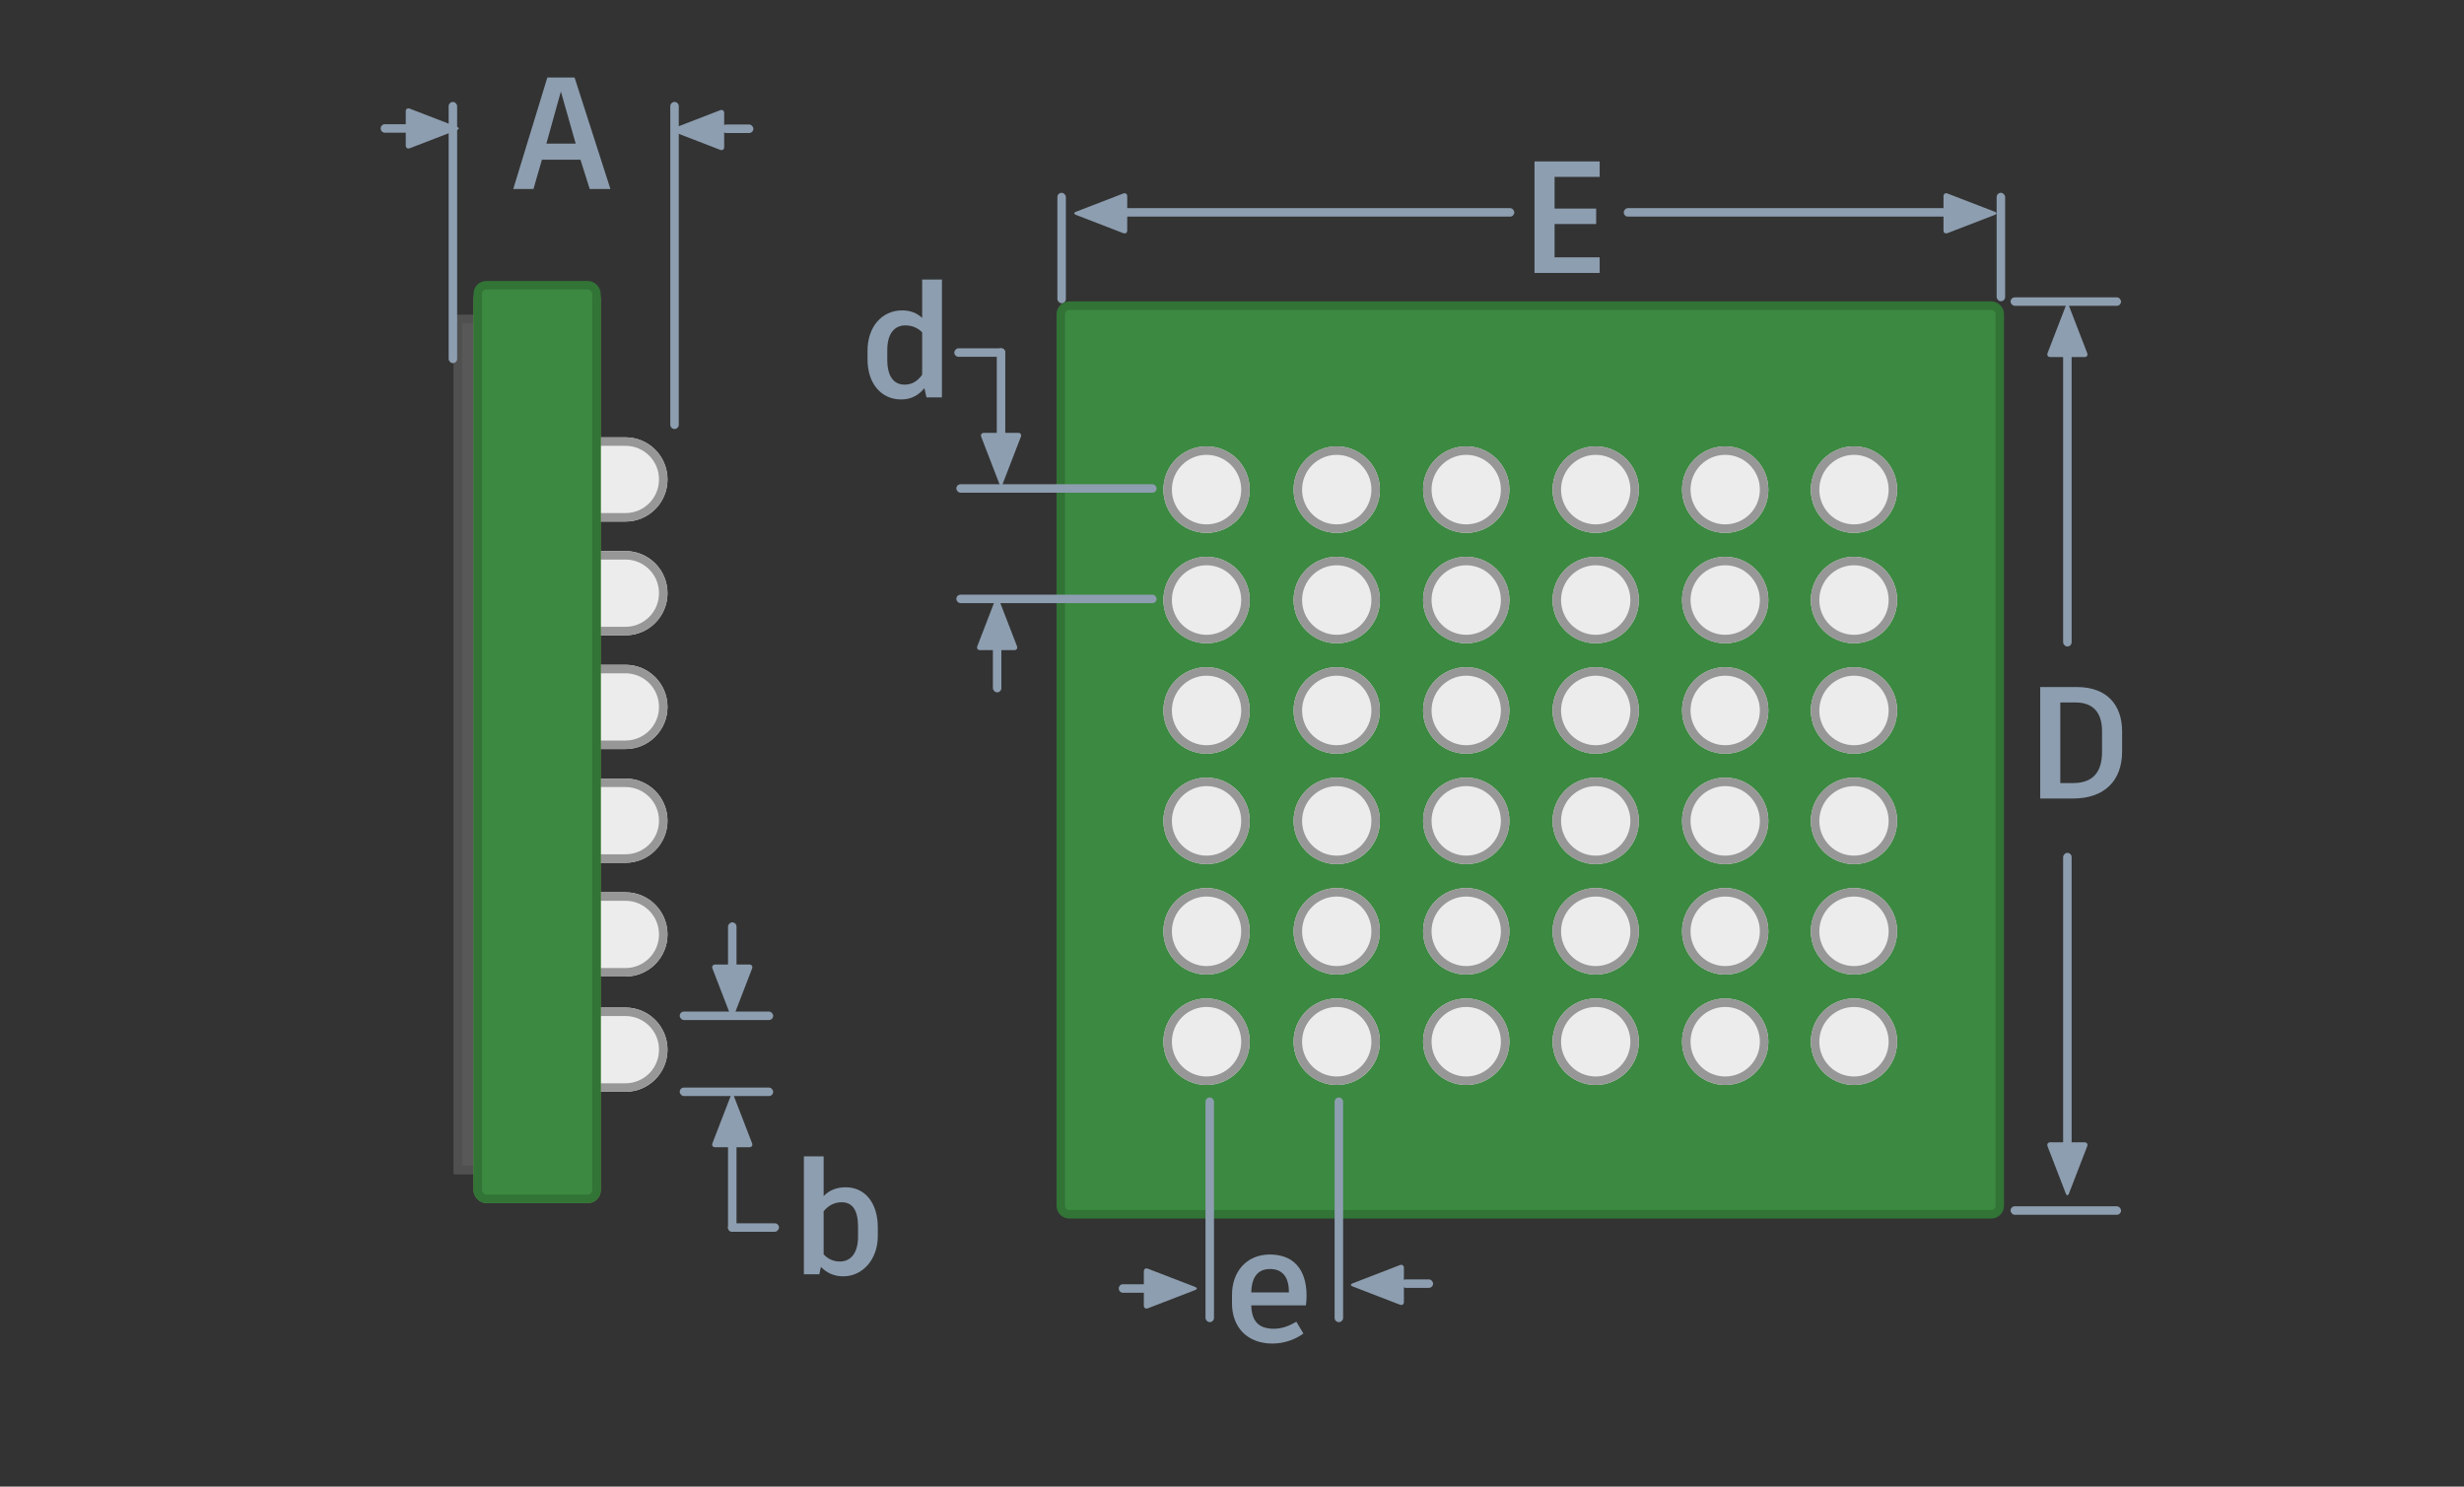 <?xml version="1.0" encoding="UTF-8" standalone="no"?>
<svg width="290px" height="175px" viewBox="0 0 290 175" version="1.1" xmlns="http://www.w3.org/2000/svg" xmlns:xlink="http://www.w3.org/1999/xlink" >
    <rect x="0" y="0" width="290" height="175" fill="#333333" stroke="none"/>
    <!-- Generator: Sketch 48.2 (47327) - http://www.bohemiancoding.com/sketch -->
    <title>BGA-Labeled</title>
    <desc>Created with Sketch.</desc>
    <defs>
        <path d="M4.963,13.839 C7.694,13.839 9.908,16.059 9.908,18.797 C9.908,21.535 7.694,23.755 4.963,23.755 L0.013,23.755 L0.013,13.839 L4.963,13.839 Z" id="path-1"></path>
        <path d="M4.963,0.45 C7.694,0.45 9.908,2.669 9.908,5.407 C9.908,8.145 7.694,10.365 4.963,10.365 L0.013,10.365 L0.013,0.45 L4.963,0.45 Z" id="path-2"></path>
        <path d="M4.963,27.228 C7.694,27.228 9.908,29.448 9.908,32.186 C9.908,34.924 7.694,37.144 4.963,37.144 L0.013,37.144 L0.013,27.228 L4.963,27.228 Z" id="path-3"></path>
        <path d="M4.963,40.618 C7.694,40.618 9.908,42.837 9.908,45.576 C9.908,48.314 7.694,50.533 4.963,50.533 L0.013,50.533 L0.013,40.618 L4.963,40.618 Z" id="path-4"></path>
        <path d="M4.963,54.007 C7.694,54.007 9.908,56.227 9.908,58.965 C9.908,61.703 7.694,63.923 4.963,63.923 L0.013,63.923 L0.013,54.007 L4.963,54.007 Z" id="path-5"></path>
        <path d="M4.963,0.178 C7.694,0.178 9.908,2.398 9.908,5.136 C9.908,7.874 7.694,10.094 4.963,10.094 L0.013,10.094 L0.013,0.178 L4.963,0.178 Z" id="path-6"></path>
        <rect id="path-7" x="0" y="4.188" width="3.81" height="101.131"></rect>
        <ellipse id="path-8" cx="5.08" cy="5.093" rx="5.08" ry="5.093"></ellipse>
        <ellipse id="path-9" cx="20.403" cy="5.093" rx="5.08" ry="5.093"></ellipse>
        <ellipse id="path-10" cx="35.643" cy="5.093" rx="5.08" ry="5.093"></ellipse>
        <ellipse id="path-11" cx="50.883" cy="5.093" rx="5.08" ry="5.093"></ellipse>
        <ellipse id="path-12" cx="66.123" cy="5.093" rx="5.08" ry="5.093"></ellipse>
        <ellipse id="path-13" cx="81.28" cy="5.093" rx="5.08" ry="5.093"></ellipse>
        <ellipse id="path-14" cx="5.08" cy="5.093" rx="5.08" ry="5.093"></ellipse>
        <ellipse id="path-15" cx="20.403" cy="5.093" rx="5.08" ry="5.093"></ellipse>
        <ellipse id="path-16" cx="35.643" cy="5.093" rx="5.08" ry="5.093"></ellipse>
        <ellipse id="path-17" cx="50.883" cy="5.093" rx="5.08" ry="5.093"></ellipse>
        <ellipse id="path-18" cx="66.123" cy="5.093" rx="5.08" ry="5.093"></ellipse>
        <ellipse id="path-19" cx="81.28" cy="5.093" rx="5.08" ry="5.093"></ellipse>
        <ellipse id="path-20" cx="5.08" cy="5.093" rx="5.08" ry="5.093"></ellipse>
        <ellipse id="path-21" cx="20.403" cy="5.093" rx="5.08" ry="5.093"></ellipse>
        <ellipse id="path-22" cx="35.643" cy="5.093" rx="5.08" ry="5.093"></ellipse>
        <ellipse id="path-23" cx="50.883" cy="5.093" rx="5.08" ry="5.093"></ellipse>
        <ellipse id="path-24" cx="66.123" cy="5.093" rx="5.08" ry="5.093"></ellipse>
        <ellipse id="path-25" cx="81.28" cy="5.093" rx="5.08" ry="5.093"></ellipse>
        <ellipse id="path-26" cx="5.08" cy="5.093" rx="5.08" ry="5.093"></ellipse>
        <ellipse id="path-27" cx="20.403" cy="5.093" rx="5.08" ry="5.093"></ellipse>
        <ellipse id="path-28" cx="35.643" cy="5.093" rx="5.08" ry="5.093"></ellipse>
        <ellipse id="path-29" cx="50.883" cy="5.093" rx="5.08" ry="5.093"></ellipse>
        <ellipse id="path-30" cx="66.123" cy="5.093" rx="5.08" ry="5.093"></ellipse>
        <ellipse id="path-31" cx="81.28" cy="5.093" rx="5.08" ry="5.093"></ellipse>
        <ellipse id="path-32" cx="5.08" cy="5.093" rx="5.08" ry="5.093"></ellipse>
        <ellipse id="path-33" cx="20.403" cy="5.093" rx="5.08" ry="5.093"></ellipse>
        <ellipse id="path-34" cx="35.643" cy="5.093" rx="5.08" ry="5.093"></ellipse>
        <ellipse id="path-35" cx="50.883" cy="5.093" rx="5.08" ry="5.093"></ellipse>
        <ellipse id="path-36" cx="66.123" cy="5.093" rx="5.08" ry="5.093"></ellipse>
        <ellipse id="path-37" cx="81.28" cy="5.093" rx="5.08" ry="5.093"></ellipse>
        <ellipse id="path-38" cx="5.08" cy="5.093" rx="5.08" ry="5.093"></ellipse>
        <ellipse id="path-39" cx="20.403" cy="5.093" rx="5.08" ry="5.093"></ellipse>
        <ellipse id="path-40" cx="35.643" cy="5.093" rx="5.08" ry="5.093"></ellipse>
        <ellipse id="path-41" cx="50.883" cy="5.093" rx="5.08" ry="5.093"></ellipse>
        <ellipse id="path-42" cx="66.123" cy="5.093" rx="5.08" ry="5.093"></ellipse>
        <ellipse id="path-43" cx="81.28" cy="5.093" rx="5.08" ry="5.093"></ellipse>
    </defs>
    <g stroke="none" stroke-width="1" fill="none" fill-rule="evenodd">
        <g>
            <g transform="translate(17.854, -7.86)">
                <g transform="translate(35.56, 40.747)">
                    <g transform="translate(15.24, 17.19)">
                        <g transform="translate(0, 0.953)">
                            <g>
                                <use fill="#ECECEC" fill-rule="evenodd" xlink:href="#path-1"></use>
                                <path stroke="#979797" stroke-width="1" d="M0.513,14.339 L0.513,23.255 L4.963,23.255 C7.418,23.255 9.408,21.259 9.408,18.797 C9.408,16.334 7.418,14.339 4.963,14.339 L0.513,14.339 Z"></path>
                            </g>
                            <g>
                                <use fill="#ECECEC" fill-rule="evenodd" xlink:href="#path-2"></use>
                                <path stroke="#979797" stroke-width="1" d="M0.513,0.95 L0.513,9.865 L4.963,9.865 C7.418,9.865 9.408,7.87 9.408,5.407 C9.408,2.945 7.418,0.95 4.963,0.95 L0.513,0.95 Z"></path>
                            </g>
                            <g>
                                <use fill="#ECECEC" fill-rule="evenodd" xlink:href="#path-3"></use>
                                <path stroke="#979797" stroke-width="1" d="M0.513,27.728 L0.513,36.644 L4.963,36.644 C7.418,36.644 9.408,34.648 9.408,32.186 C9.408,29.724 7.418,27.728 4.963,27.728 L0.513,27.728 Z"></path>
                            </g>
                            <g>
                                <use fill="#ECECEC" fill-rule="evenodd" xlink:href="#path-4"></use>
                                <path stroke="#979797" stroke-width="1" d="M0.513,41.118 L0.513,50.033 L4.963,50.033 C7.418,50.033 9.408,48.038 9.408,45.576 C9.408,43.113 7.418,41.118 4.963,41.118 L0.513,41.118 Z"></path>
                            </g>
                            <g>
                                <use fill="#ECECEC" fill-rule="evenodd" xlink:href="#path-5"></use>
                                <path stroke="#979797" stroke-width="1" d="M0.513,54.507 L0.513,63.423 L4.963,63.423 C7.418,63.423 9.408,61.427 9.408,58.965 C9.408,56.503 7.418,54.507 4.963,54.507 L0.513,54.507 Z"></path>
                            </g>
                            <g transform="translate(0, 67.397)">
                                <g>
                                    <use fill="#ECECEC" fill-rule="evenodd" xlink:href="#path-6"></use>
                                    <path stroke="#979797" stroke-width="1" d="M0.513,0.678 L0.513,9.594 L4.963,9.594 C7.418,9.594 9.408,7.598 9.408,5.136 C9.408,2.674 7.418,0.678 4.963,0.678 L0.513,0.678 Z"></path>
                                </g>
                            </g>
                        </g>
                    </g>
                    <g transform="translate(15.24, 33.077)"></g>
                    <g transform="translate(15.24, 47.084)"></g>
                    <g transform="translate(15.24, 61.091)"></g>
                    <g>
                        <use fill="#585858" fill-rule="evenodd" xlink:href="#path-7"></use>
                        <rect stroke="#505050" stroke-width="1" x="0.5" y="4.688" width="2.81" height="100.131"></rect>
                    </g>
                    <g transform="translate(2.54, 0)">
                        <rect stroke="#619B43" fill="#76BD52" x="0.278" y="1.273" width="13.97" height="106.96" rx="1"></rect>
                        <rect stroke="#327336" fill="#3C8941" x="0.278" y="0.69" width="13.97" height="107.543" rx="1"></rect>
                    </g>
                    <path d="M72.433,3.095 L180.949,3.095 C181.501,3.095 181.949,3.543 181.949,4.095 L181.949,109.055 C181.949,109.607 181.501,110.055 180.949,110.055 L72.433,110.055 C71.881,110.055 71.433,109.607 71.433,109.055 L71.433,4.095 C71.433,3.543 71.881,3.095 72.433,3.095 Z" stroke="#327336" fill="#3C8941"></path>
                    <g transform="translate(83.511, 18.434)">
                        <g transform="translate(0, 1.221)">
                            <g>
                                <use fill="#ECECEC" fill-rule="evenodd" xlink:href="#path-8"></use>
                                <ellipse stroke="#979797" stroke-width="1" cx="5.08" cy="5.093" rx="4.58" ry="4.593"></ellipse>
                            </g>
                            <g>
                                <use fill="#ECECEC" fill-rule="evenodd" xlink:href="#path-9"></use>
                                <ellipse stroke="#979797" stroke-width="1" cx="20.403" cy="5.093" rx="4.58" ry="4.593"></ellipse>
                            </g>
                            <g>
                                <use fill="#ECECEC" fill-rule="evenodd" xlink:href="#path-10"></use>
                                <ellipse stroke="#979797" stroke-width="1" cx="35.643" cy="5.093" rx="4.58" ry="4.593"></ellipse>
                            </g>
                            <g>
                                <use fill="#ECECEC" fill-rule="evenodd" xlink:href="#path-11"></use>
                                <ellipse stroke="#979797" stroke-width="1" cx="50.883" cy="5.093" rx="4.58" ry="4.593"></ellipse>
                            </g>
                            <g>
                                <use fill="#ECECEC" fill-rule="evenodd" xlink:href="#path-12"></use>
                                <ellipse stroke="#979797" stroke-width="1" cx="66.123" cy="5.093" rx="4.58" ry="4.593"></ellipse>
                            </g>
                            <g>
                                <use fill="#ECECEC" fill-rule="evenodd" xlink:href="#path-13"></use>
                                <ellipse stroke="#979797" stroke-width="1" cx="81.28" cy="5.093" rx="4.58" ry="4.593"></ellipse>
                            </g>
                        </g>
                        <g transform="translate(0, 14.22)">
                            <g>
                                <use fill="#ECECEC" fill-rule="evenodd" xlink:href="#path-14"></use>
                                <ellipse stroke="#979797" stroke-width="1" cx="5.08" cy="5.093" rx="4.58" ry="4.593"></ellipse>
                            </g>
                            <g>
                                <use fill="#ECECEC" fill-rule="evenodd" xlink:href="#path-15"></use>
                                <ellipse stroke="#979797" stroke-width="1" cx="20.403" cy="5.093" rx="4.58" ry="4.593"></ellipse>
                            </g>
                            <g>
                                <use fill="#ECECEC" fill-rule="evenodd" xlink:href="#path-16"></use>
                                <ellipse stroke="#979797" stroke-width="1" cx="35.643" cy="5.093" rx="4.58" ry="4.593"></ellipse>
                            </g>
                            <g>
                                <use fill="#ECECEC" fill-rule="evenodd" xlink:href="#path-17"></use>
                                <ellipse stroke="#979797" stroke-width="1" cx="50.883" cy="5.093" rx="4.58" ry="4.593"></ellipse>
                            </g>
                            <g>
                                <use fill="#ECECEC" fill-rule="evenodd" xlink:href="#path-18"></use>
                                <ellipse stroke="#979797" stroke-width="1" cx="66.123" cy="5.093" rx="4.58" ry="4.593"></ellipse>
                            </g>
                            <g>
                                <use fill="#ECECEC" fill-rule="evenodd" xlink:href="#path-19"></use>
                                <ellipse stroke="#979797" stroke-width="1" cx="81.28" cy="5.093" rx="4.58" ry="4.593"></ellipse>
                            </g>
                        </g>
                        <g transform="translate(0, 27.218)">
                            <g>
                                <use fill="#ECECEC" fill-rule="evenodd" xlink:href="#path-20"></use>
                                <ellipse stroke="#979797" stroke-width="1" cx="5.08" cy="5.093" rx="4.58" ry="4.593"></ellipse>
                            </g>
                            <g>
                                <use fill="#ECECEC" fill-rule="evenodd" xlink:href="#path-21"></use>
                                <ellipse stroke="#979797" stroke-width="1" cx="20.403" cy="5.093" rx="4.58" ry="4.593"></ellipse>
                            </g>
                            <g>
                                <use fill="#ECECEC" fill-rule="evenodd" xlink:href="#path-22"></use>
                                <ellipse stroke="#979797" stroke-width="1" cx="35.643" cy="5.093" rx="4.58" ry="4.593"></ellipse>
                            </g>
                            <g>
                                <use fill="#ECECEC" fill-rule="evenodd" xlink:href="#path-23"></use>
                                <ellipse stroke="#979797" stroke-width="1" cx="50.883" cy="5.093" rx="4.58" ry="4.593"></ellipse>
                            </g>
                            <g>
                                <use fill="#ECECEC" fill-rule="evenodd" xlink:href="#path-24"></use>
                                <ellipse stroke="#979797" stroke-width="1" cx="66.123" cy="5.093" rx="4.58" ry="4.593"></ellipse>
                            </g>
                            <g>
                                <use fill="#ECECEC" fill-rule="evenodd" xlink:href="#path-25"></use>
                                <ellipse stroke="#979797" stroke-width="1" cx="81.28" cy="5.093" rx="4.58" ry="4.593"></ellipse>
                            </g>
                        </g>
                        <g transform="translate(0, 40.216)">
                            <g>
                                <use fill="#ECECEC" fill-rule="evenodd" xlink:href="#path-26"></use>
                                <ellipse stroke="#979797" stroke-width="1" cx="5.08" cy="5.093" rx="4.58" ry="4.593"></ellipse>
                            </g>
                            <g>
                                <use fill="#ECECEC" fill-rule="evenodd" xlink:href="#path-27"></use>
                                <ellipse stroke="#979797" stroke-width="1" cx="20.403" cy="5.093" rx="4.58" ry="4.593"></ellipse>
                            </g>
                            <g>
                                <use fill="#ECECEC" fill-rule="evenodd" xlink:href="#path-28"></use>
                                <ellipse stroke="#979797" stroke-width="1" cx="35.643" cy="5.093" rx="4.58" ry="4.593"></ellipse>
                            </g>
                            <g>
                                <use fill="#ECECEC" fill-rule="evenodd" xlink:href="#path-29"></use>
                                <ellipse stroke="#979797" stroke-width="1" cx="50.883" cy="5.093" rx="4.58" ry="4.593"></ellipse>
                            </g>
                            <g>
                                <use fill="#ECECEC" fill-rule="evenodd" xlink:href="#path-30"></use>
                                <ellipse stroke="#979797" stroke-width="1" cx="66.123" cy="5.093" rx="4.58" ry="4.593"></ellipse>
                            </g>
                            <g>
                                <use fill="#ECECEC" fill-rule="evenodd" xlink:href="#path-31"></use>
                                <ellipse stroke="#979797" stroke-width="1" cx="81.28" cy="5.093" rx="4.58" ry="4.593"></ellipse>
                            </g>
                        </g>
                        <g transform="translate(0, 53.215)">
                            <g>
                                <use fill="#ECECEC" fill-rule="evenodd" xlink:href="#path-32"></use>
                                <ellipse stroke="#979797" stroke-width="1" cx="5.08" cy="5.093" rx="4.58" ry="4.593"></ellipse>
                            </g>
                            <g>
                                <use fill="#ECECEC" fill-rule="evenodd" xlink:href="#path-33"></use>
                                <ellipse stroke="#979797" stroke-width="1" cx="20.403" cy="5.093" rx="4.58" ry="4.593"></ellipse>
                            </g>
                            <g>
                                <use fill="#ECECEC" fill-rule="evenodd" xlink:href="#path-34"></use>
                                <ellipse stroke="#979797" stroke-width="1" cx="35.643" cy="5.093" rx="4.58" ry="4.593"></ellipse>
                            </g>
                            <g>
                                <use fill="#ECECEC" fill-rule="evenodd" xlink:href="#path-35"></use>
                                <ellipse stroke="#979797" stroke-width="1" cx="50.883" cy="5.093" rx="4.58" ry="4.593"></ellipse>
                            </g>
                            <g>
                                <use fill="#ECECEC" fill-rule="evenodd" xlink:href="#path-36"></use>
                                <ellipse stroke="#979797" stroke-width="1" cx="66.123" cy="5.093" rx="4.58" ry="4.593"></ellipse>
                            </g>
                            <g>
                                <use fill="#ECECEC" fill-rule="evenodd" xlink:href="#path-37"></use>
                                <ellipse stroke="#979797" stroke-width="1" cx="81.28" cy="5.093" rx="4.58" ry="4.593"></ellipse>
                            </g>
                        </g>
                        <g transform="translate(0, 66.213)">
                            <g>
                                <use fill="#ECECEC" fill-rule="evenodd" xlink:href="#path-38"></use>
                                <ellipse stroke="#979797" stroke-width="1" cx="5.08" cy="5.093" rx="4.58" ry="4.593"></ellipse>
                            </g>
                            <g>
                                <use fill="#ECECEC" fill-rule="evenodd" xlink:href="#path-39"></use>
                                <ellipse stroke="#979797" stroke-width="1" cx="20.403" cy="5.093" rx="4.58" ry="4.593"></ellipse>
                            </g>
                            <g>
                                <use fill="#ECECEC" fill-rule="evenodd" xlink:href="#path-40"></use>
                                <ellipse stroke="#979797" stroke-width="1" cx="35.643" cy="5.093" rx="4.58" ry="4.593"></ellipse>
                            </g>
                            <g>
                                <use fill="#ECECEC" fill-rule="evenodd" xlink:href="#path-41"></use>
                                <ellipse stroke="#979797" stroke-width="1" cx="50.883" cy="5.093" rx="4.58" ry="4.593"></ellipse>
                            </g>
                            <g>
                                <use fill="#ECECEC" fill-rule="evenodd" xlink:href="#path-42"></use>
                                <ellipse stroke="#979797" stroke-width="1" cx="66.123" cy="5.093" rx="4.58" ry="4.593"></ellipse>
                            </g>
                            <g>
                                <use fill="#ECECEC" fill-rule="evenodd" xlink:href="#path-43"></use>
                                <ellipse stroke="#979797" stroke-width="1" cx="81.28" cy="5.093" rx="4.58" ry="4.593"></ellipse>
                            </g>
                        </g>
                    </g>
                </g>
            </g>
            <g transform="translate(79.11, 12.732)" fill="#8D9EB0">
                <g transform="translate(3.074, 2.574) scale(-1, 1) translate(-3.074, -2.574) translate(0.074, 0.074)">
                    <path d="M2.888,-0.426 C2.988,-0.685 3.152,-0.678 3.249,-0.426 L5.401,5.15 C5.5,5.409 5.365,5.619 5.081,5.619 L1.056,5.619 C0.78,5.619 0.639,5.402 0.736,5.15 L2.888,-0.426 Z" transform="translate(3.069, 2.501) rotate(90) translate(-3.069, -2.501) "></path>
                </g>
                <rect x="5.853" y="1.926" width="3.705" height="1" rx="0.5"></rect>
            </g>
            <g transform="translate(159.11, 148.677)" fill="#8D9EB0">
                <g transform="translate(3.074, 2.574) scale(-1, 1) translate(-3.074, -2.574) translate(0.074, 0.074)">
                    <path d="M2.888,-0.426 C2.988,-0.685 3.152,-0.678 3.249,-0.426 L5.401,5.15 C5.5,5.409 5.365,5.619 5.081,5.619 L1.056,5.619 C0.78,5.619 0.639,5.402 0.736,5.15 L2.888,-0.426 Z" transform="translate(3.069, 2.501) rotate(90) translate(-3.069, -2.501) "></path>
                </g>
                <rect x="5.853" y="1.926" width="3.705" height="1" rx="0.5"></rect>
            </g>
            <g transform="translate(126.62, 18.611)" fill="#8D9EB0">
                <g transform="translate(3, 6.5) scale(-1, 1) translate(-3, -6.5) translate(0, 4)">
                    <path d="M2.888,-0.426 C2.988,-0.685 3.152,-0.678 3.249,-0.426 L5.401,5.15 C5.5,5.409 5.365,5.619 5.081,5.619 L1.056,5.619 C0.78,5.619 0.639,5.402 0.736,5.15 L2.888,-0.426 Z" transform="translate(3.069, 2.501) rotate(90) translate(-3.069, -2.501) "></path>
                </g>
                <rect x="2.853" y="5.889" width="48.751" height="1" rx="0.5"></rect>
                <g transform="translate(80.695, 7) scale(-1, 1) translate(-80.695, -7) translate(53.195, 0)">
                    <g transform="translate(3.027, 6.5) scale(-1, 1) translate(-3.027, -6.5) translate(0.027, 4)">
                        <path d="M2.888,-0.426 C2.988,-0.685 3.152,-0.678 3.249,-0.426 L5.401,5.15 C5.5,5.409 5.365,5.619 5.081,5.619 L1.056,5.619 C0.78,5.619 0.639,5.402 0.736,5.15 L2.888,-0.426 Z" transform="translate(3.069, 2.501) rotate(90) translate(-3.069, -2.501) "></path>
                    </g>
                    <rect x="2.879" y="5.889" width="40.83" height="1" rx="0.5"></rect>
                    <polygon transform="translate(50.377, 6.955) scale(-1, 1) translate(-50.377, -6.955) " points="54.212 2.211 48.905 2.211 48.905 5.942 53.799 5.942 53.799 7.761 48.905 7.761 48.905 11.68 54.212 11.68 54.212 13.518 46.542 13.518 46.542 0.392 54.212 0.392"></polygon>
                </g>
            </g>
            <path d="M69.406,22.25 L68.319,18.8 L63.781,18.8 L62.787,22.25 L60.406,22.25 L64.419,9.124 L67.625,9.124 L71.844,22.25 L69.406,22.25 Z M66.012,10.774 L64.306,16.906 L67.756,16.906 L66.012,10.774 Z" fill="#8D9EB0"></path>
            <path d="M99.525,139.762 C101.813,139.762 103.313,141.599 103.313,144.487 L103.313,145.5 C103.313,148.256 101.532,150.244 99.244,150.244 C98.175,150.244 97.313,149.85 96.619,149.137 L96.432,150 L94.613,150 L94.613,136.124 L96.938,136.124 L96.938,140.793 C97.575,140.137 98.438,139.762 99.525,139.762 Z M100.988,145.575 L100.988,144.412 C100.988,142.462 100.332,141.524 99.057,141.524 C98.157,141.524 97.444,141.956 96.938,142.593 L96.938,147.656 C97.444,148.2 98.082,148.5 98.85,148.5 C100.144,148.5 100.988,147.487 100.988,145.575 Z" fill="#8D9EB0"></path>
            <path d="M153.776,152.533 C153.776,152.946 153.738,153.358 153.701,153.658 L147.269,153.658 C147.306,155.571 148.188,156.415 149.913,156.415 C151,156.415 151.807,156.021 152.576,155.59 L153.401,156.977 C152.557,157.615 151.207,158.159 149.763,158.159 C146.725,158.159 145,156.152 145,153.452 L145,152.421 C145,149.721 146.688,147.677 149.463,147.677 C152.182,147.677 153.776,149.364 153.776,152.533 Z M151.694,152.14 L151.694,152.046 C151.694,150.321 150.925,149.383 149.482,149.383 C148.056,149.383 147.306,150.321 147.269,152.14 L151.694,152.14 Z" fill="#8D9EB0"></path>
            <path d="M78.889,12.501 C78.889,12.224 79.121,12 79.389,12 L79.389,12 C79.665,12 79.889,12.226 79.889,12.501 L79.889,49.999 C79.889,50.276 79.657,50.5 79.389,50.5 L79.389,50.5 C79.113,50.5 78.889,50.274 78.889,49.999 L78.889,12.501 Z" fill="#8D9EB0"></path>
            <rect fill="#8D9EB0" x="52.803" y="12" width="1" height="30.749" rx="0.5"></rect>
            <rect fill="#8D9EB0" x="124.448" y="22.696" width="1" height="13" rx="0.5"></rect>
            <rect fill="#8D9EB0" x="234.995" y="22.696" width="1" height="12.766" rx="0.5"></rect>
            <g transform="translate(44.803, 12.621)" fill="#8D9EB0">
                <g transform="translate(6, 2.5) scale(-1, 1) rotate(180) translate(-6, -2.5) translate(3, 0)">
                    <path d="M2.888,-0.426 C2.988,-0.685 3.152,-0.678 3.249,-0.426 L5.401,5.15 C5.5,5.409 5.365,5.619 5.081,5.619 L1.056,5.619 C0.78,5.619 0.639,5.402 0.736,5.15 L2.888,-0.426 Z" transform="translate(3.069, 2.501) rotate(90) translate(-3.069, -2.501) "></path>
                </g>
                <path d="M4,2.5 C4,2.776 3.785,3 3.51,3 L0.49,3 C0.22,3 0,2.768 0,2.5 L0,2.5 C0,2.224 0.215,2 0.49,2 L3.51,2 C3.78,2 4,2.232 4,2.5 L4,2.5"></path>
            </g>
            <g transform="translate(131.673, 149.177)" fill="#8D9EB0">
                <g transform="translate(6, 2.5) scale(-1, 1) rotate(180) translate(-6, -2.5) translate(3, 0)">
                    <path d="M2.888,-0.426 C2.988,-0.685 3.152,-0.678 3.249,-0.426 L5.401,5.15 C5.5,5.409 5.365,5.619 5.081,5.619 L1.056,5.619 C0.78,5.619 0.639,5.402 0.736,5.15 L2.888,-0.426 Z" transform="translate(3.069, 2.501) rotate(90) translate(-3.069, -2.501) "></path>
                </g>
                <path d="M4,2.5 C4,2.776 3.785,3 3.51,3 L0.49,3 C0.22,3 0,2.768 0,2.5 L0,2.5 C0,2.224 0.215,2 0.49,2 L3.51,2 C3.78,2 4,2.232 4,2.5 L4,2.5"></path>
            </g>
            <g transform="translate(102.077, 32)" fill="#8D9EB0">
                <path d="M6.458,0.902 L8.783,0.902 L8.783,14.779 L6.964,14.779 L6.72,13.691 C6.064,14.497 5.201,15.022 3.983,15.022 C1.657,15.022 0.026,13.166 0.026,10.316 L0.026,9.266 C0.026,6.528 1.676,4.54 4.095,4.54 C5.07,4.54 5.82,4.84 6.458,5.422 L6.458,0.902 Z M4.395,13.278 C5.314,13.278 5.933,12.828 6.458,12.116 L6.458,7.128 C6.045,6.678 5.351,6.303 4.489,6.303 C3.158,6.303 2.351,7.315 2.351,9.209 L2.351,10.353 C2.351,12.341 3.139,13.278 4.395,13.278 Z"></path>
                <path d="M55,97.694 C55,97.415 55.232,97.189 55.5,97.189 L55.5,97.189 C55.776,97.189 56,97.418 56,97.694 L56,123.133 C56,123.412 55.768,123.638 55.5,123.638 L55.5,123.638 C55.224,123.638 55,123.409 55,123.133 L55,97.694 Z"></path>
                <rect x="39.803" y="97.189" width="1" height="26.448" rx="0.5"></rect>
            </g>
            <rect fill="#8D9EB0" x="112.555" y="57" width="23.571" height="1" rx="0.5"></rect>
            <rect fill="#8D9EB0" x="112.555" y="70" width="23.571" height="1" rx="0.5"></rect>
            <rect fill="#8D9EB0" x="80" y="119.076" width="11" height="1" rx="0.5"></rect>
            <rect fill="#8D9EB0" x="80" y="128.023" width="11" height="1" rx="0.5"></rect>
            <g transform="translate(116, 48.5) scale(-1, 1) translate(-116, -48.5) translate(112, 41)" fill="#8D9EB0">
                <g transform="translate(2.184, 13) rotate(90) translate(-2.184, -13) translate(-0.816, 10.5)">
                    <path d="M2.888,-0.426 C2.988,-0.685 3.152,-0.678 3.249,-0.426 L5.401,5.15 C5.5,5.409 5.365,5.619 5.081,5.619 L1.056,5.619 C0.78,5.619 0.639,5.402 0.736,5.15 L2.888,-0.426 Z" transform="translate(3.069, 2.501) rotate(90) translate(-3.069, -2.501) "></path>
                </g>
                <rect x="1.684" y="0" width="1" height="12.01" rx="0.5"></rect>
                <rect x="1.684" y="0" width="6" height="1" rx="0.5"></rect>
            </g>
            <g transform="translate(88, 137.5) scale(1, -1) translate(-88, -137.5) translate(84, 130)" fill="#8D9EB0">
                <g transform="translate(2.184, 13) rotate(90) translate(-2.184, -13) translate(-0.816, 10.5)">
                    <path d="M2.888,-0.426 C2.988,-0.685 3.152,-0.678 3.249,-0.426 L5.401,5.15 C5.5,5.409 5.365,5.619 5.081,5.619 L1.056,5.619 C0.78,5.619 0.639,5.402 0.736,5.15 L2.888,-0.426 Z" transform="translate(3.069, 2.501) rotate(90) translate(-3.069, -2.501) "></path>
                </g>
                <rect x="1.684" y="0" width="1" height="12.01" rx="0.5"></rect>
                <rect x="1.684" y="0" width="6" height="1" rx="0.5"></rect>
            </g>
            <g transform="translate(115.174, 71)" fill="#8D9EB0">
                <g transform="translate(2.184, 2.484) rotate(-90) translate(-2.184, -2.484) translate(-0.816, -0.016)">
                    <path d="M2.888,-0.426 C2.988,-0.685 3.152,-0.678 3.249,-0.426 L5.401,5.15 C5.5,5.409 5.365,5.619 5.081,5.619 L1.056,5.619 C0.78,5.619 0.639,5.402 0.736,5.15 L2.888,-0.426 Z" transform="translate(3.069, 2.501) rotate(90) translate(-3.069, -2.501) "></path>
                </g>
                <rect x="1.684" y="2.484" width="1" height="8.016" rx="0.5"></rect>
            </g>
            <g transform="translate(236.635, 35)" fill="#8D9EB0">
                <rect x="0" y="0" width="13" height="1" rx="0.5"></rect>
                <rect x="0" y="107" width="13" height="1" rx="0.5"></rect>
                <g transform="translate(2.5, 0.5)">
                    <g transform="translate(4.184, 3.484) rotate(-90) translate(-4.184, -3.484) translate(1.184, 0.984)">
                        <path d="M2.888,-0.426 C2.988,-0.685 3.152,-0.678 3.249,-0.426 L5.401,5.15 C5.5,5.409 5.365,5.619 5.081,5.619 L1.056,5.619 C0.78,5.619 0.639,5.402 0.736,5.15 L2.888,-0.426 Z" transform="translate(3.069, 2.501) rotate(90) translate(-3.069, -2.501) "></path>
                    </g>
                    <rect x="3.684" y="3.484" width="1" height="37.12" rx="0.5"></rect>
                    <path d="M5.283,45.374 C8.846,45.374 10.628,47.474 10.628,50.624 L10.628,52.95 C10.628,56.362 8.602,58.5 4.815,58.5 L0.989,58.5 L0.989,45.374 L5.283,45.374 Z M8.265,52.987 L8.265,50.568 C8.265,48.431 7.252,47.193 5.171,47.193 L3.352,47.193 L3.352,56.681 L4.833,56.681 C7.121,56.681 8.265,55.481 8.265,52.987 Z"></path>
                </g>
                <g transform="translate(6.5, 85) scale(1, -1) translate(-6.5, -85) translate(4.5, 65)">
                    <g transform="translate(2.184, 2.484) rotate(-90) translate(-2.184, -2.484) translate(-0.816, -0.016)">
                        <path d="M2.888,-0.426 C2.988,-0.685 3.152,-0.678 3.249,-0.426 L5.401,5.15 C5.5,5.409 5.365,5.619 5.081,5.619 L1.056,5.619 C0.78,5.619 0.639,5.402 0.736,5.15 L2.888,-0.426 Z" transform="translate(3.069, 2.501) rotate(90) translate(-3.069, -2.501) "></path>
                    </g>
                    <rect x="1.684" y="2.484" width="1" height="37.12" rx="0.5"></rect>
                </g>
            </g>
            <g transform="translate(86, 113.576) scale(1, -1) translate(-86, -113.576) translate(84, 108.076)" fill="#8D9EB0">
                <g transform="translate(2.184, 2.484) rotate(-90) translate(-2.184, -2.484) translate(-0.816, -0.016)">
                    <path d="M2.888,-0.426 C2.988,-0.685 3.152,-0.678 3.249,-0.426 L5.401,5.15 C5.5,5.409 5.365,5.619 5.081,5.619 L1.056,5.619 C0.78,5.619 0.639,5.402 0.736,5.15 L2.888,-0.426 Z" transform="translate(3.069, 2.501) rotate(90) translate(-3.069, -2.501) "></path>
                </g>
                <rect x="1.684" y="2.484" width="1" height="8.016" rx="0.5"></rect>
            </g>
        </g>
    </g>
</svg>
